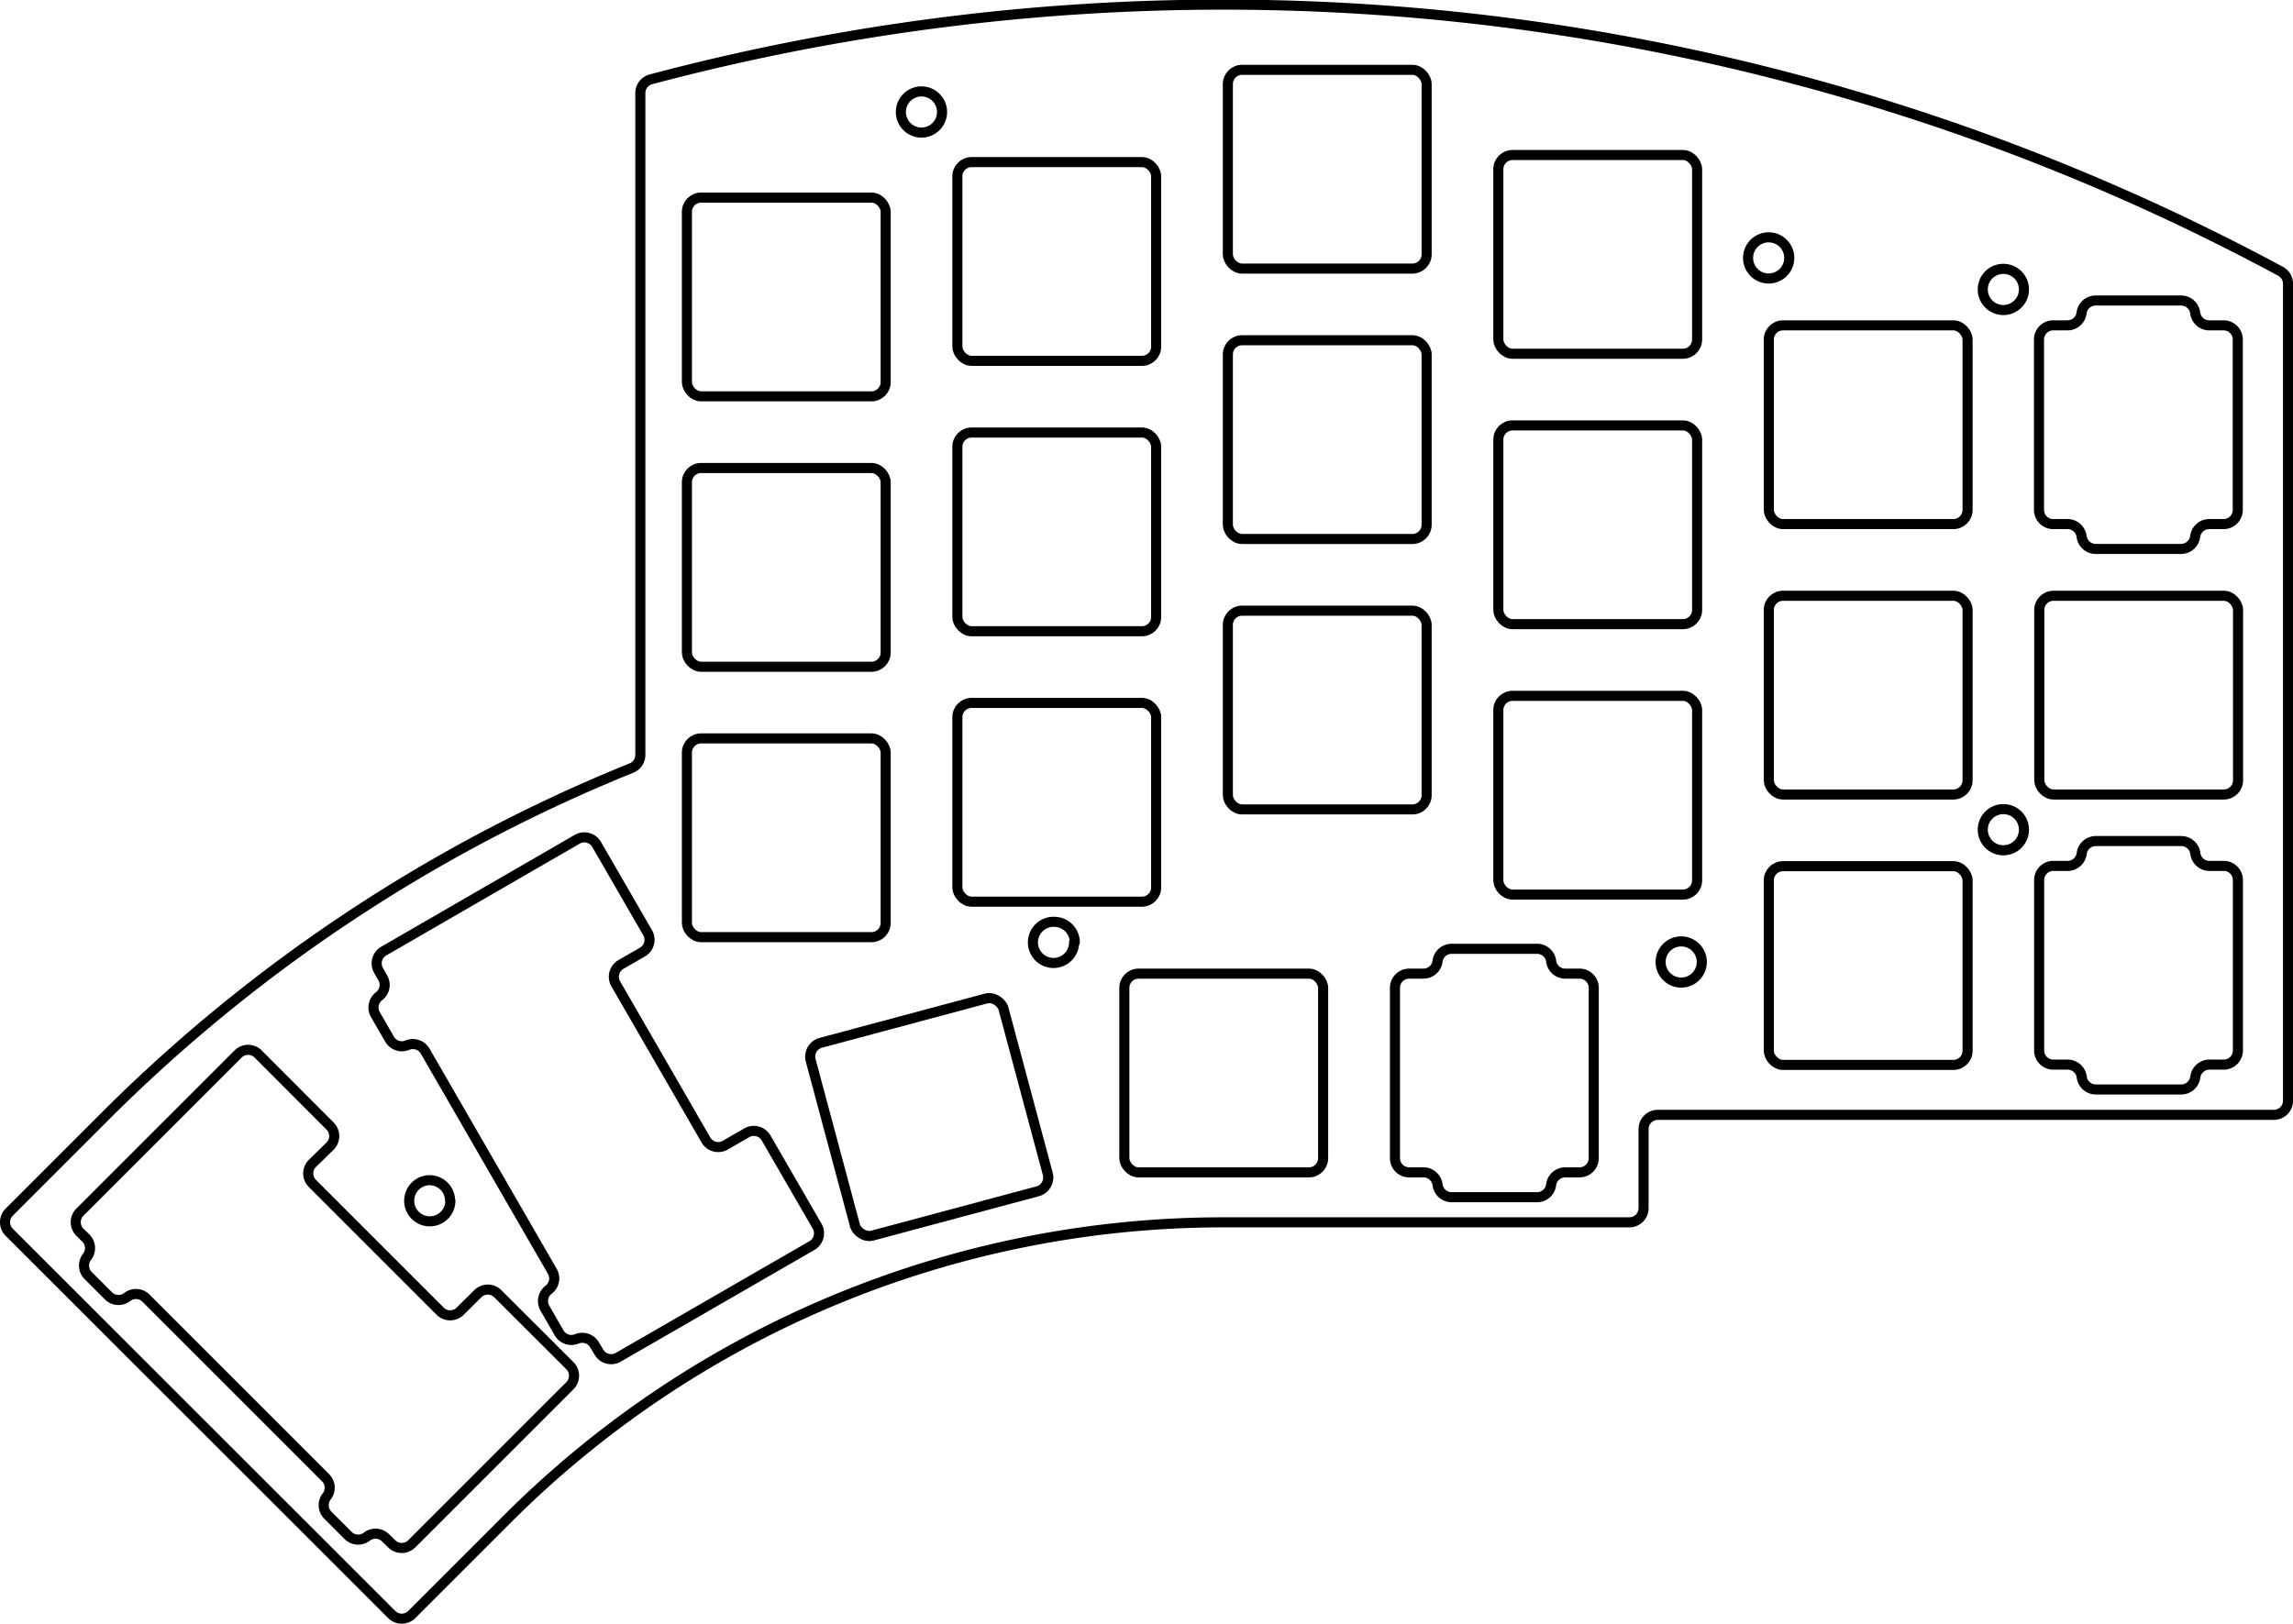 <svg id="_0" data-name="0" xmlns="http://www.w3.org/2000/svg" viewBox="0 0 161.5 114.39"><defs><style>.cls-1{fill:none;stroke:#000;stroke-linecap:round;stroke-linejoin:round;stroke-width:0.71px;}</style></defs><g id="LWPOLYLINE"><path class="cls-1" d="M176.9,42V99.54a1,1,0,0,1-1,1H132.51a1,1,0,0,0-1,1v5.57a1,1,0,0,1-1,1H101.94A71.34,71.34,0,0,0,51.49,129l-6.74,6.74a1,1,0,0,1-1.41,0L16.4,108.81a1,1,0,0,1,0-1.42l6.73-6.73A111.51,111.51,0,0,1,60.22,76.11a1,1,0,0,0,.63-.92V28.59a1,1,0,0,1,.74-1A157,157,0,0,1,176.37,41.11,1,1,0,0,1,176.9,42Z" transform="translate(-15.75 -22)"/></g><g id="LWPOLYLINE-2" data-name="LWPOLYLINE"><rect class="cls-1" x="67.43" y="49.52" width="14" height="14" rx="1"/></g><g id="LWPOLYLINE-3" data-name="LWPOLYLINE"><rect class="cls-1" x="73.75" y="93.38" width="14" height="14" rx="1" transform="matrix(0.97, -0.26, 0.26, 0.97, -38.98, 2.32)"/></g><g id="LWPOLYLINE-4" data-name="LWPOLYLINE"><rect class="cls-1" x="86.48" y="4.92" width="14" height="14" rx="1"/></g><g id="LWPOLYLINE-5" data-name="LWPOLYLINE"><rect class="cls-1" x="48.38" y="52.02" width="14" height="14" rx="1"/></g><g id="LWPOLYLINE-6" data-name="LWPOLYLINE"><rect class="cls-1" x="79.19" y="68.59" width="14" height="14" rx="1"/></g><g id="LWPOLYLINE-7" data-name="LWPOLYLINE"><rect class="cls-1" x="48.38" y="32.97" width="14" height="14" rx="1"/></g><g id="LWPOLYLINE-8" data-name="LWPOLYLINE"><path class="cls-1" d="M66.84,102.67a1,1,0,0,1-1.37-.36l-6.35-11a1,1,0,0,1,.37-1.37L61,89.07a1,1,0,0,0,.36-1.37l-3.59-6.21a1,1,0,0,0-1.36-.37L42.78,89a1,1,0,0,0-.37,1.36l.3.53a1,1,0,0,1-.26,1.29,1,1,0,0,0-.26,1.3l1,1.73a1,1,0,0,0,1.25.42,1,1,0,0,1,1.26.43l8.95,15.5a1,1,0,0,1-.26,1.3,1,1,0,0,0-.26,1.3l1,1.74a1,1,0,0,0,1.25.42,1,1,0,0,1,1.25.43l.3.5a1,1,0,0,0,1.36.37l13.64-7.87a1,1,0,0,0,.37-1.37l-3.59-6.21a1,1,0,0,0-1.36-.37Z" transform="translate(-15.75 -22)"/></g><g id="LWPOLYLINE-9" data-name="LWPOLYLINE"><path class="cls-1" d="M173.37,96V84a1,1,0,0,0-1-1h-1a1,1,0,0,1-1-.88,1,1,0,0,0-1-.87h-6a1,1,0,0,0-1,.87,1,1,0,0,1-1,.88h-1a1,1,0,0,0-1,1V96a1,1,0,0,0,1,1h1a1,1,0,0,1,1,.87,1,1,0,0,0,1,.88h6a1,1,0,0,0,1-.88,1,1,0,0,1,1-.87h1A1,1,0,0,0,173.37,96Z" transform="translate(-15.75 -22)"/></g><g id="LWPOLYLINE-10" data-name="LWPOLYLINE"><rect class="cls-1" x="67.43" y="30.47" width="14" height="14" rx="1"/></g><g id="LWPOLYLINE-11" data-name="LWPOLYLINE"><rect class="cls-1" x="48.38" y="13.92" width="14" height="14" rx="1"/></g><g id="LWPOLYLINE-12" data-name="LWPOLYLINE"><rect class="cls-1" x="86.48" y="23.97" width="14" height="14" rx="1"/></g><g id="LWPOLYLINE-13" data-name="LWPOLYLINE"><rect class="cls-1" x="67.43" y="11.42" width="14" height="14" rx="1"/></g><g id="LWPOLYLINE-14" data-name="LWPOLYLINE"><path class="cls-1" d="M21.8,109.22a1,1,0,0,1,.08,1.32,1,1,0,0,0,.08,1.32l1.43,1.43a1,1,0,0,0,1.32.08,1,1,0,0,1,1.32.08L38.68,126.1a1,1,0,0,1,.08,1.32,1,1,0,0,0,.08,1.32l1.43,1.43a1,1,0,0,0,1.32.08,1,1,0,0,1,1.32.09l.43.42a1,1,0,0,0,1.41,0l11.14-11.14a1,1,0,0,0,0-1.41l-5.08-5.07a1,1,0,0,0-1.41,0l-1.24,1.23a1,1,0,0,1-1.41,0l-9-9a1,1,0,0,1,0-1.41L39,102.74a1,1,0,0,0,0-1.41l-5.07-5.08a1,1,0,0,0-1.41,0L21.38,107.39a1,1,0,0,0,0,1.42Z" transform="translate(-15.75 -22)"/></g><g id="LWPOLYLINE-15" data-name="LWPOLYLINE"><rect class="cls-1" x="105.53" y="29.97" width="14" height="14" rx="1"/></g><g id="LWPOLYLINE-16" data-name="LWPOLYLINE"><rect class="cls-1" x="124.58" y="61.02" width="14" height="14" rx="1"/></g><g id="LWPOLYLINE-17" data-name="LWPOLYLINE"><rect class="cls-1" x="105.53" y="10.92" width="14" height="14" rx="1"/></g><g id="LWPOLYLINE-18" data-name="LWPOLYLINE"><rect class="cls-1" x="105.53" y="49.02" width="14" height="14" rx="1"/></g><g id="LWPOLYLINE-19" data-name="LWPOLYLINE"><rect class="cls-1" x="143.63" y="41.97" width="14" height="14" rx="1"/></g><g id="LWPOLYLINE-20" data-name="LWPOLYLINE"><path class="cls-1" d="M163.36,60.67h6a1,1,0,0,0,1-.88,1,1,0,0,1,1-.87h1a1,1,0,0,0,1-1v-12a1,1,0,0,0-1-1h-1a1,1,0,0,1-1-.88,1,1,0,0,0-1-.87h-6a1,1,0,0,0-1,.87,1,1,0,0,1-1,.88h-1a1,1,0,0,0-1,1v12a1,1,0,0,0,1,1h1a1,1,0,0,1,1,.87A1,1,0,0,0,163.36,60.67Z" transform="translate(-15.75 -22)"/></g><g id="LWPOLYLINE-21" data-name="LWPOLYLINE"><rect class="cls-1" x="124.58" y="22.92" width="14" height="14" rx="1"/></g><g id="LWPOLYLINE-22" data-name="LWPOLYLINE"><rect class="cls-1" x="124.58" y="41.97" width="14" height="14" rx="1"/></g><g id="LWPOLYLINE-23" data-name="LWPOLYLINE"><path class="cls-1" d="M114,91.59a1,1,0,0,1,1-1h1a1,1,0,0,0,1-.88,1,1,0,0,1,1-.87h6a1,1,0,0,1,1,.87,1,1,0,0,0,1,.88h1a1,1,0,0,1,1,1v12a1,1,0,0,1-1,1h-1a1,1,0,0,0-1,.87,1,1,0,0,1-1,.88h-6a1,1,0,0,1-1-.88,1,1,0,0,0-1-.87h-1a1,1,0,0,1-1-1Z" transform="translate(-15.75 -22)"/></g><g id="LWPOLYLINE-24" data-name="LWPOLYLINE"><rect class="cls-1" x="86.48" y="43.02" width="14" height="14" rx="1"/></g><g id="CIRCLE"><path class="cls-1" d="M82.1,29.89a1.45,1.45,0,1,1-1.45-1.45,1.45,1.45,0,0,1,1.45,1.45Z" transform="translate(-15.75 -22)"/></g><g id="CIRCLE-2" data-name="CIRCLE"><path class="cls-1" d="M141.77,40.17a1.45,1.45,0,1,1-1.45-1.45,1.45,1.45,0,0,1,1.45,1.45Z" transform="translate(-15.75 -22)"/></g><g id="CIRCLE-3" data-name="CIRCLE"><path class="cls-1" d="M158.3,42.39a1.45,1.45,0,1,1-1.45-1.45,1.45,1.45,0,0,1,1.45,1.45Z" transform="translate(-15.75 -22)"/></g><g id="CIRCLE-4" data-name="CIRCLE"><path class="cls-1" d="M158.3,80.49A1.45,1.45,0,1,1,156.85,79a1.45,1.45,0,0,1,1.45,1.45Z" transform="translate(-15.75 -22)"/></g><g id="CIRCLE-5" data-name="CIRCLE"><path class="cls-1" d="M135.61,89.77a1.45,1.45,0,1,1-1.45-1.45,1.45,1.45,0,0,1,1.45,1.45Z" transform="translate(-15.75 -22)"/></g><g id="CIRCLE-6" data-name="CIRCLE"><path class="cls-1" d="M91.4,88.39A1.45,1.45,0,1,1,90,86.94a1.45,1.45,0,0,1,1.45,1.45Z" transform="translate(-15.75 -22)"/></g><g id="CIRCLE-7" data-name="CIRCLE"><path class="cls-1" d="M47.47,106.59A1.45,1.45,0,1,1,46,105.14a1.45,1.45,0,0,1,1.45,1.45Z" transform="translate(-15.75 -22)"/></g></svg>